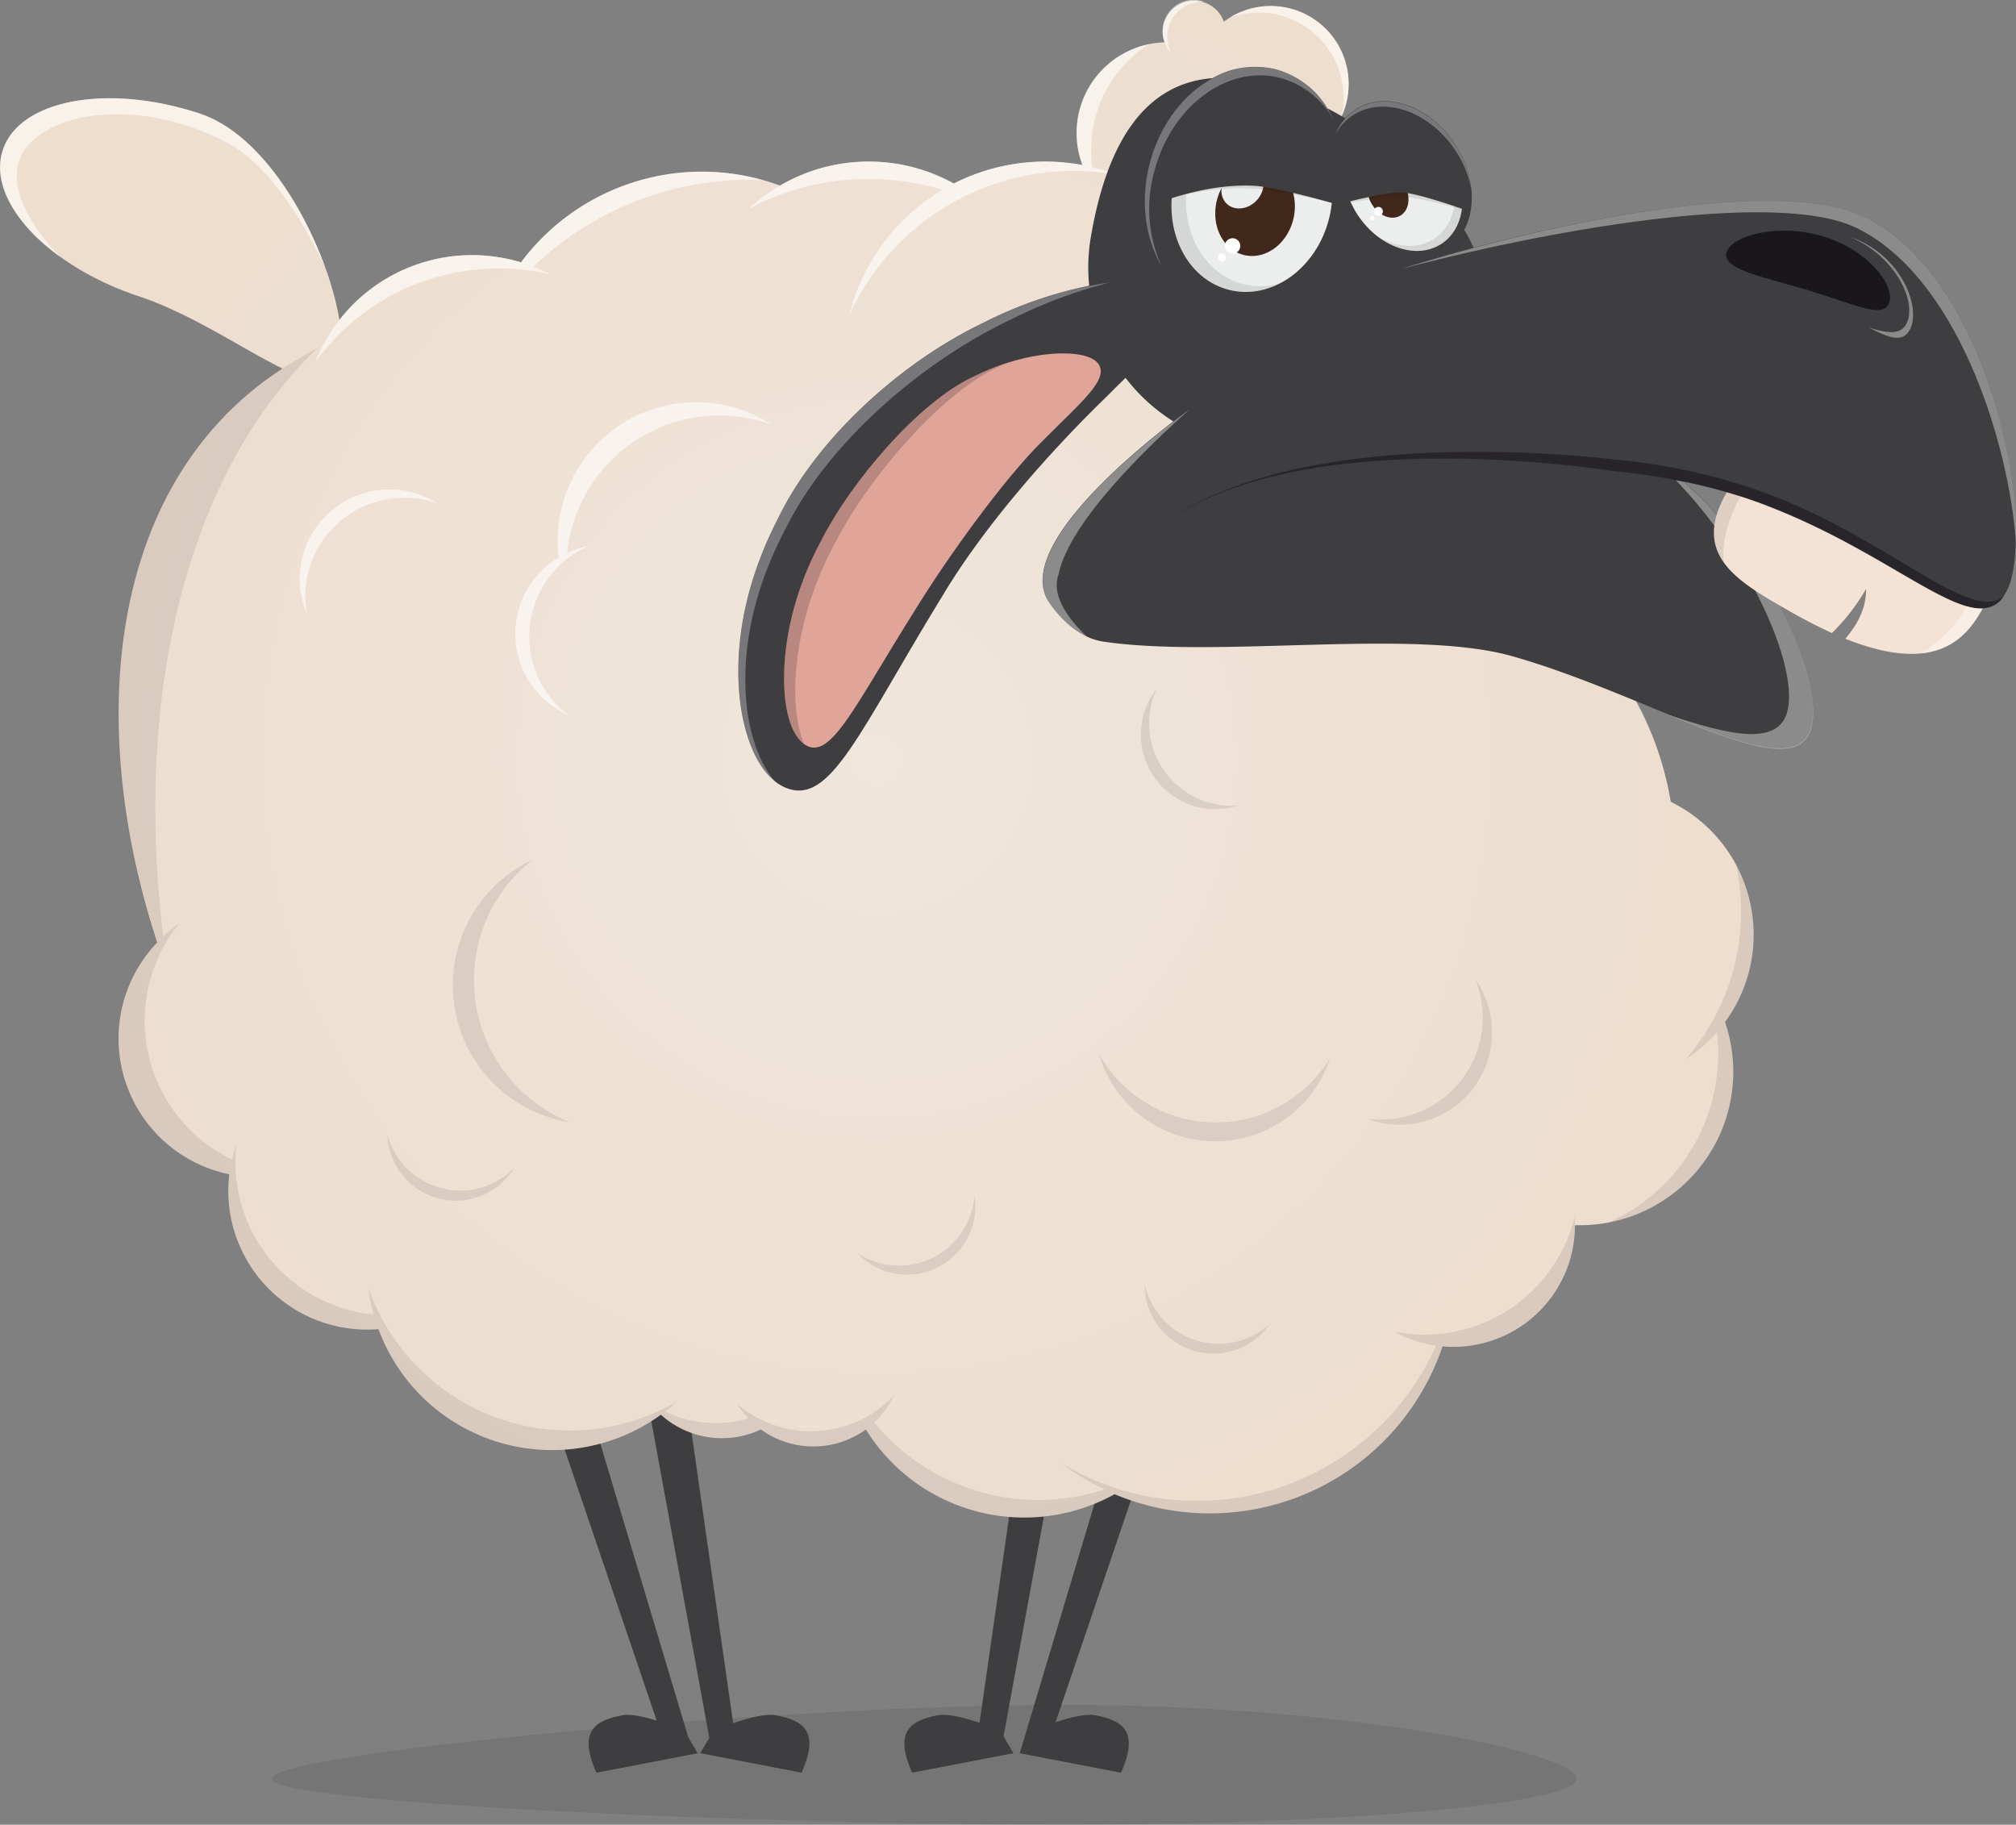 <svg xmlns="http://www.w3.org/2000/svg" xmlns:xlink="http://www.w3.org/1999/xlink" viewBox="0 0 576.06 521.38"><rect x="0" y="0" width="576.06" height="521.38" fill="#808080" stroke="none"/><defs><clipPath id="a" transform="translate(-11.97 -39.31)"><rect width="600" height="600" fill="none"/></clipPath><radialGradient id="b" cx="262.51" cy="256.09" r="234.27" gradientUnits="userSpaceOnUse"><stop offset="0" stop-color="#efe6dc"/><stop offset="1" stop-color="#eddece"/></radialGradient></defs><g clip-path="url(#a)"><path d="M316,526.42c81.83,0,146.51,13.78,146.51,21.07s-66.35,13.2-148.2,13.2S89.6,554.78,89.6,547.49,234.19,526.42,316,526.42Z" transform="translate(-11.97 -39.31)" fill="#1a171b" opacity="0.1"/><path d="M180.26,440.92h-11.2l30.55,90c-3.56-1.08-7.49-2-9.81-1.51-7.62,1.46-12.8,4.34-7.4,16.41l28.93-5.56-2.7-4.59Z" transform="translate(-11.97 -39.31)" fill="#3e3d40"/><path d="M233.63,529.39c-2.86-.55-8.11.9-12.16,2.27l-13-90.74h-11.2l17.38,94.94-2.58,4.38L241,545.8C246.43,533.73,241.25,530.85,233.63,529.39Z" transform="translate(-11.97 -39.31)" fill="#3e3d40"/><path d="M316.07,440.92h-11.2l-13,90.63c-4-1.33-9.07-2.7-11.85-2.16-7.62,1.46-12.8,4.34-7.4,16.41l28.93-5.56-2.83-4.8Z" transform="translate(-11.97 -39.31)" fill="#3e3d40"/><path d="M324.89,529.39c-2.65-.51-7.39.71-11.3,2l30.71-90.45H333.1l-29.74,99.32,28.93,5.56C337.69,533.73,332.51,530.85,324.89,529.39Z" transform="translate(-11.97 -39.31)" fill="#3e3d40"/><path d="M513.06,306.41a42.24,42.24,0,0,0-23.67-38A91.89,91.89,0,0,0,446,204.76a174,174,0,0,0-63.86-80.82,32.65,32.65,0,0,0-12.2-37.81c.13-.36.26-.72.38-1.08a22.54,22.54,0,0,0,4.76.51,22.27,22.27,0,1,0-13.4-40.05,9,9,0,0,0-17.47,2.75,8.84,8.84,0,0,0,.58,3.14,25.94,25.94,0,0,0-23.5,35.06,58.26,58.26,0,0,0-10.56-1,57.51,57.51,0,0,0-26.2,6.28,50.17,50.17,0,0,0-49.66.6,64.51,64.51,0,0,0-74,21.92,48.09,48.09,0,0,0-51.92,16.49c-3.25-20.14-19-52.11-39.87-59-26.3-8.7-51.49-4-56.26,10.39s12.67,33.19,39,41.89c15,5,30,15.32,40.87,20.58-50,32.52-56.47,101.05-35.81,164A39.59,39.59,0,0,0,77.5,374.83a39.62,39.62,0,0,0,42.61,44.24,52.88,52.88,0,0,0,80.7,24.46,26.07,26.07,0,0,0,25.86,5.31,26.93,26.93,0,0,0,2.71-1.1,25.58,25.58,0,0,0,30,0,53.29,53.29,0,0,0,71.08,18.5A70.22,70.22,0,0,0,424.17,424,34.73,34.73,0,0,0,462,389.39c.46,0,.92,0,1.38,0a43.86,43.86,0,0,0,41.5-58.05A42,42,0,0,0,513.06,306.41Z" transform="translate(-11.97 -39.31)" fill="url(#b)"/><path d="M69,71.78c-26.3-8.7-51.49-4-56.26,10.39-3.22,9.74,3.67,21.43,16.57,30.69C18.85,102.2,14.15,91,18.26,83.36c6.49-12.08,33.4-16.78,58.95-3.06,10.56,5.67,20.26,19.75,27.55,35.17C98.12,97.27,85.08,77.09,69,71.78Z" transform="translate(-11.97 -39.31)" fill="#fff" opacity="0.6"/><path d="M397.29,63.29a22.28,22.28,0,0,0-33.85-19,24.33,24.33,0,0,1,31.87,28.21A22.22,22.22,0,0,0,397.29,63.29Z" transform="translate(-11.97 -39.31)" fill="#fff" opacity="0.6"/><path d="M344.16,48.26a8.93,8.93,0,0,0,2.54,6.24,10,10,0,0,1,8.78-14.7,6.08,6.08,0,0,1,.61,0,8.93,8.93,0,0,0-11.93,8.43Z" transform="translate(-11.97 -39.31)" fill="#fff" opacity="0.6"/><path d="M191.72,91.82a64.25,64.25,0,0,0-30.91,22.48A48.07,48.07,0,0,0,102,142.92a64.51,64.51,0,0,1,67.14-25.22,48.69,48.69,0,0,0-4.77-2.16,89.1,89.1,0,0,1,65.49-24.78A64.18,64.18,0,0,0,191.72,91.82Z" transform="translate(-11.97 -39.31)" fill="#fff" opacity="0.6"/><path d="M319.58,77.31a25.89,25.89,0,0,0,1.67,9.15,57.81,57.81,0,0,0-36.77,5.32A50.13,50.13,0,0,0,225.92,99a72.79,72.79,0,0,1,55.33-5.44,57.77,57.77,0,0,0-26.55,35.69,70.49,70.49,0,0,1,76.48-40,57,57,0,0,0-7.09-2.18,34.71,34.71,0,0,1-.35-4.91,35.88,35.88,0,0,1,16.52-30.24A25.92,25.92,0,0,0,319.58,77.31Z" transform="translate(-11.97 -39.31)" fill="#fff" opacity="0.6"/><path d="M99.34,212.63A28.29,28.29,0,0,1,137,183.17a25.61,25.61,0,0,0-37.3,31.72C99.53,214.15,99.41,213.4,99.34,212.63Z" transform="translate(-11.97 -39.31)" fill="#fff" opacity="0.6"/><g opacity="0.1"><path d="M163.33,356.26A39.52,39.52,0,0,0,174.92,360c-1.08-.44-2.15-.9-3.21-1.43A43.75,43.75,0,0,1,164.1,285a39.58,39.58,0,0,0-.77,71.27Z" transform="translate(-11.97 -39.31)" fill="#1a171b"/><path d="M419.86,359.45a26.38,26.38,0,0,0,13.64-40.36c.3.72.57,1.45.81,2.21a29.16,29.16,0,0,1-31.76,37.64A26.27,26.27,0,0,0,419.86,359.45Z" transform="translate(-11.97 -39.31)" fill="#1a171b"/><path d="M339,358.9A34.61,34.61,0,0,0,387.3,351a34.2,34.2,0,0,0,4.81-9.48c-.52.87-1.08,1.73-1.68,2.57a38.24,38.24,0,0,1-64.5-3.77A34.49,34.49,0,0,0,339,358.9Z" transform="translate(-11.97 -39.31)" fill="#1a171b"/><path d="M359.33,270.47a21.31,21.31,0,0,0,6.47-1c-.63.05-1.26.08-1.9.08A23.55,23.55,0,0,1,342.56,236a21.31,21.31,0,0,0,16.77,34.51Z" transform="translate(-11.97 -39.31)" fill="#1a171b"/><path d="M513.06,306.41a42.06,42.06,0,0,0-5-20.05,65.32,65.32,0,0,1,1.39,13.36,64,64,0,0,1-6.17,27.52c-.42.89-.85,1.76-1.32,2.63A64.51,64.51,0,0,1,493.58,342a42.7,42.7,0,0,0,9-7.77,52.92,52.92,0,0,1-31.08,54.44,43.88,43.88,0,0,0,33.37-57.28A42,42,0,0,0,513.06,306.41Z" transform="translate(-11.97 -39.31)" fill="#1a171b"/><path d="M448.79,409.1a43.87,43.87,0,0,1-23.44,11.09c-.53.08-1.06.14-1.6.2a44.44,44.44,0,0,1-13.37-.61,34.51,34.51,0,0,0,11.94,4,74.92,74.92,0,0,1-89.85,41.25q-1.41-.42-2.79-.9a75.12,75.12,0,0,1-14.4-6.7,71.07,71.07,0,0,0,12.27,7.45,60.72,60.72,0,0,1-65.78-19.14,25.72,25.72,0,0,0,5.66-7.75,32.19,32.19,0,0,1-7.22,5.78c-.77.46-1.56.88-2.37,1.27A32.53,32.53,0,0,1,227.65,444a32.66,32.66,0,0,1-5.07-3.58,25.21,25.21,0,0,0,3.21,4.18,33,33,0,0,1-23.75-2q1.71-1.32,3.3-2.78-2.09,1.21-4.31,2.27l-1.16.54c-1.79.81-3.62,1.53-5.51,2.17a60.94,60.94,0,0,1-71.7-26c-.74-1.22-1.45-2.47-2.11-3.76a61.29,61.29,0,0,1-3.33-7.78,52.68,52.68,0,0,0,1.52,7.64,43.81,43.81,0,0,1-39.35-39.7,41.24,41.24,0,0,1-.16-4.15,42.54,42.54,0,0,1,.27-4.66,41.4,41.4,0,0,0-1.24,4.21,44,44,0,0,1-20.47-59c.36-.75.75-1.5,1.16-2.23A44.86,44.86,0,0,1,63,303.32a38.09,38.09,0,0,0-4.38,3.49C50,236.61,66,173.91,102.55,138.93c-59,29.58-67.74,102.8-45.77,169.7a39.59,39.59,0,0,0,20.73,66.2,39.19,39.19,0,0,0,1.82,17.53,39.61,39.61,0,0,0,40.77,26.72,52.85,52.85,0,0,0,66.62,31.74,52.24,52.24,0,0,0,14.08-7.3,26.07,26.07,0,0,0,25.87,5.32,25.77,25.77,0,0,0,2.72-1.1,25.55,25.55,0,0,0,30,0,53.3,53.3,0,0,0,71.08,18.49A70.22,70.22,0,0,0,424.17,424a34.72,34.72,0,0,0,37.74-37A43.93,43.93,0,0,1,448.79,409.1Z" transform="translate(-11.97 -39.31)" fill="#1a171b"/><path d="M290.44,386.84a19.59,19.59,0,0,0,0-6c0,.58-.1,1.15-.18,1.73a21.63,21.63,0,0,1-33.44,14.7,19.55,19.55,0,0,0,33.64-10.41Z" transform="translate(-11.97 -39.31)" fill="#1a171b"/><path d="M370.62,422a19.61,19.61,0,0,0,4.14-4.36c-.43.38-.87.76-1.33,1.12a21.63,21.63,0,0,1-34.34-12.45A19.57,19.57,0,0,0,370.62,422Z" transform="translate(-11.97 -39.31)" fill="#1a171b"/><path d="M154.93,377.66a19.57,19.57,0,0,0,3.91-4.56c-.41.41-.83.8-1.27,1.19a21.63,21.63,0,0,1-34.92-10.71,19.57,19.57,0,0,0,32.28,14.08Z" transform="translate(-11.97 -39.31)" fill="#1a171b"/></g><path d="M167.94,239.54a25.41,25.41,0,0,0,6.6,4.2c-.59-.45-1.18-.92-1.76-1.42a28.14,28.14,0,0,1-2.61-39.7,23.76,23.76,0,0,1,1.77-1.84c.63-.6,1.28-1.17,1.94-1.69a28,28,0,0,1,6.24-3.73,25.82,25.82,0,0,0-6.09,1.92,43.76,43.76,0,0,1,58.47-36.65,39.59,39.59,0,0,0-61,36.87c0,.36.07.71.11,1.07a25.46,25.46,0,0,0-3.67,41Z" transform="translate(-11.97 -39.31)" fill="#fff" opacity="0.6"/><path d="M544.32,101.09c-20-9.49-68.69-2.28-111.27,9a49.15,49.15,0,0,0-2.69-5.11c3.57-6.68,2.78-16.34-2.69-24.6-7.27-11-20-15.31-28.52-9.69a14.07,14.07,0,0,0-2.79,2.41q-2.53-1.5-5.09-2.84a24.88,24.88,0,0,0-15-11.2,24.63,24.63,0,0,0-17.82,2.58c-20.9,1.62-30.64,21-34.79,45.47a51.64,51.64,0,0,0-.46,13.84,118.16,118.16,0,0,0-30.38,10.65c-24.68,11.89-48,34-58.52,55.82-11.13,21.57-12.51,40.37-10.69,53.59,2,13.35,7.17,21.12,13,23.42,12.66,5.1,20.78-15.93,44.88-55.22,11.85-19.8,30.74-41.15,46.75-56.63,1.83-1.85,3.62-3.62,5.35-5.31a51.91,51.91,0,0,0,13.64,12.43c-15.2,11.74-45.44,37.78-35.31,52,5.36,7.55,10.85,10.21,15.15,10.91h0c33,4.94,88.61-3.92,117.2,4.24,40.23,11.48,80.17,38,85.18,20.44,3.73-13.09-11.64-48.52-36.4-70.44a151.51,151.51,0,0,1,24.39,7.1c39,15.12,60.35,40.21,68.18,23.72S582.12,119,544.32,101.09Z" transform="translate(-11.97 -39.31)" fill="#3e3d40"/><path d="M225.7,243.74c-2-13.35-.6-32.45,11.43-54.66,11.39-22.41,36.68-45.58,63.52-58.39A139.18,139.18,0,0,1,329.21,120a115.48,115.48,0,0,0-36.37,11.65c-24.68,11.89-48,34-58.52,55.82-11.13,21.57-12.51,40.37-10.69,53.59,1.64,11,5.46,18.24,10,21.72C230.06,258.83,227.15,252.5,225.7,243.74Z" transform="translate(-11.97 -39.31)" fill="#fff" opacity="0.3"/><path d="M325.48,142.87c-3.64-4-19.52-3.9-35.38,4.07-16.05,7.5-35,30.33-43.19,46.27-8.56,15.75-10.93,30-10.9,40.2s2.65,16.56,6,18.69c7.32,4.69,14-10.83,31.92-39.26,8.86-14.35,25-36.86,36.06-47.65C320.92,154.11,329.56,147.32,325.48,142.87Z" transform="translate(-11.97 -39.31)" fill="#e0a498"/><path d="M239.2,237c0-11,2.52-26.27,11.72-43.18,8.83-17.13,29.15-41.67,46.4-49.72.59-.3,1.19-.59,1.79-.87a65.17,65.17,0,0,0-9,3.73c-16.05,7.5-35,30.33-43.19,46.27-8.56,15.75-10.93,30-10.9,40.2.11,10,2.49,16.17,5.73,18.48C240.23,248.41,239.28,243.43,239.2,237Z" transform="translate(-11.97 -39.31)" fill="#1a171b" opacity="0.2"/><path d="M341.65,88.89c4.66-18.87,20.74-31.12,35.91-27.37a25.12,25.12,0,0,1,15.58,12.19c-3.46-7.31-9.34-12.74-16.85-14.6-15.16-3.75-31.24,8.5-35.91,27.37-2.61,10.58-1.08,21,3.44,28.76A39.75,39.75,0,0,1,341.65,88.89Z" transform="translate(-11.97 -39.31)" fill="#fff" opacity="0.3"/><path d="M376.15,70.05c-12.2-3-25,6.21-28.53,20.6s3.45,28.5,15.64,31.51,25-6.2,28.53-20.59S388.34,73.07,376.15,70.05Z" transform="translate(-11.97 -39.31)" fill="#eceded"/><path d="M373.79,86.38a10,10,0,0,0-6.1.45,5.08,5.08,0,0,1,3.88,1.4c2.16,2.14,1.86,5.94-.66,8.49s-6.32,2.88-8.48.74A5.19,5.19,0,0,1,361.05,93a16,16,0,0,0-1.37,3.58c-1.76,7.12,1.7,14.1,7.74,15.59s12.34-3.07,14.1-10.19S379.82,87.87,373.79,86.38Z" transform="translate(-11.97 -39.31)" fill="#41281b"/><path d="M367.39,120.54c-12.2-3-19.2-17.12-15.64-31.51,2.13-8.63,7.58-15.4,14.23-18.79-8.46,2.37-15.8,10.05-18.36,20.41-3.55,14.39,3.45,28.5,15.64,31.51a20.46,20.46,0,0,0,14.3-1.81A19.8,19.8,0,0,1,367.39,120.54Z" transform="translate(-11.97 -39.31)" opacity="0.1"/><path d="M425.76,83.74c-6.09-9.21-16.81-12.85-23.93-8.13s-7.95,16-1.85,25.2,16.81,12.85,23.93,8.13S431.86,92.94,425.76,83.74Z" transform="translate(-11.97 -39.31)" fill="#eceded"/><path d="M413.05,91.64c-1.57-2.49-4.06-3.83-6.25-3.6a4.08,4.08,0,0,1,1.44,1.4c1,1.61.86,3.61-.35,4.45s-3,.21-4-1.41a4.44,4.44,0,0,1-.63-1.72,7.86,7.86,0,0,0,.87,7.12c2.08,3.3,5.77,4.59,8.24,2.87S415.13,95,413.05,91.64Z" transform="translate(-11.97 -39.31)" fill="#41281b"/><path d="M425.76,83.74a24.37,24.37,0,0,0-7.67-7.46,25.43,25.43,0,0,1,5.58,6c6.09,9.21,5.26,20.49-1.86,25.21-4.65,3.08-10.83,2.59-16.25-.68,5.87,4.52,13.09,5.6,18.35,2.11C431,104.23,431.86,92.94,425.76,83.74Z" transform="translate(-11.97 -39.31)" opacity="0.1"/><path d="M363.87,107.4a2.2,2.2,0,1,0,2.48,1.88A2.2,2.2,0,0,0,363.87,107.4Z" transform="translate(-11.97 -39.31)" fill="#fff"/><path d="M361,111.73a1.13,1.13,0,1,0,1.27,1A1.12,1.12,0,0,0,361,111.73Z" transform="translate(-11.97 -39.31)" fill="#fff"/><path d="M405.67,98.44a1.27,1.27,0,0,0-1.09,1.44,1.27,1.27,0,1,0,2.52-.35A1.27,1.27,0,0,0,405.67,98.44Z" transform="translate(-11.97 -39.31)" fill="#fff"/><path d="M404,101a.67.67,0,0,0-.57.74A.66.66,0,1,0,404,101Z" transform="translate(-11.97 -39.31)" fill="#fff"/><path d="M518.08,180.77a170.27,170.27,0,0,0-44.78-10.16c-.95-.09-100.4-13-136,24.73,35.6-37.77,134.49-21.54,135.45-21.46,15,1.49,30.15,4.5,44.77,10.17,37.3,14.46,58.45,38,67.07,25.65C574.92,217.36,553.23,194.41,518.08,180.77Z" transform="translate(-11.97 -39.31)" fill="#1a171b" opacity="0.6"/><path d="M314.47,203.35c3-14.93,25.94-36.88,37.48-47.13h0c-12.13,8.93-51.31,39.62-40,55.57,3.63,5.11,7.31,8,10.64,9.51C315.88,214.8,312.5,208.71,314.47,203.35Z" transform="translate(-11.97 -39.31)" fill="#fff" opacity="0.4"/><path d="M544.32,101.09c-23.32-11.07-85.65.57-131.81,15,49-12.82,108.3-21.92,129.66-11.78C570.88,117.91,585.89,165,588,194.1,588.57,167.05,575.32,115.81,544.32,101.09Z" transform="translate(-11.97 -39.31)" fill="#fff" opacity="0.4"/><path d="M505.3,111.44c-1.51,4.9,11.14,7.1,24,11s21,8.17,22.53,3.27-5.9-14.85-18.74-18.81S506.81,106.54,505.3,111.44Z" transform="translate(-11.97 -39.31)" fill="#1a171b"/><path d="M544,108.4a28.94,28.94,0,0,0-3.47-1.45c12.37,5.19,18.67,17.26,16.62,23.82-1.34,4.27-5.14,4-11.09,2.16,5.9,3.08,9.75,4.38,11.72.41C560.71,127.38,556,114.39,544,108.4Z" transform="translate(-11.97 -39.31)" fill="#fff" opacity="0.4"/><path d="M394,97.7c.87-13.64-3.35-28.53-17.72-31.78-15.74-3.57-29.06,11.13-33,27.08a35.63,35.63,0,0,0-.81,4.47s14.32-7.37,28.15-6.61C377.14,91.23,394,97.7,394,97.7Z" transform="translate(-11.97 -39.31)" fill="#3e3d40"/><path d="M370.68,81.47c-6.89-1.17-19,8.73-23.9,14.46a70.68,70.68,0,0,1,23.41-2.71c5.4.3,18.1,2.88,22.35,4.07C384.84,86,372.69,81.81,370.68,81.47Z" transform="translate(-11.97 -39.31)" opacity="0.1"/><path d="M394,97.7c.87-13.64-3.35-28.53-17.72-31.78-15.74-3.57-29.06,11.13-33,27.08a35.63,35.63,0,0,0-.81,4.47s14.06-5.84,27.89-5.07C376.87,92.76,394,97.7,394,97.7Z" transform="translate(-11.97 -39.31)" fill="#3e3d40"/><path d="M425.76,83.74c-6.09-9.21-16.81-12.85-23.93-8.13-6.2,4.1-7.63,13.2-3.86,21.56,4.81-.82,11.61-1.85,14.71-1.71,3.73.16,12.73,2.5,17,3.65A22.83,22.83,0,0,0,425.76,83.74Z" transform="translate(-11.97 -39.31)" opacity="0.1"/><path d="M392.62,98.13C392.29,86,395.35,72,406.57,69.91c12.29-2.26,22.25,11.5,24.9,25.84a37.13,37.13,0,0,1,.52,4s-14.47-5.23-19.44-5.45S392.62,98.13,392.62,98.13Z" transform="translate(-11.97 -39.31)" fill="#3e3d40"/><path d="M398.44,72.32c8.75-5.79,21.91-1.32,29.4,10a30.41,30.41,0,0,1,4.58,11.16,29,29,0,0,0-4.75-13c-7.27-11-20-15.31-28.52-9.69a15.08,15.08,0,0,0-5.57,6.85A15.23,15.23,0,0,1,398.44,72.32Z" transform="translate(-11.97 -39.31)" fill="#fff" opacity="0.3"/><path d="M493.13,177c-.76-.16-1.51-.31-2.27-.45,21.19,21.95,34.6,52.45,32,65.31-2.16,10.74-15.78,7.87-34.42,1.6,21.57,8.86,38,14.82,41.08,4C533.26,234.3,517.89,198.87,493.13,177Z" transform="translate(-11.97 -39.31)" fill="#fff" opacity="0.4"/><path d="M505.36,180c-10.33,17.91,3.06,25.39,17.77,33.83,4.46,2.56,8.55,4.65,12.31,6.35a59.68,59.68,0,0,0,9.73-12.56c.11,5.36-2.4,10.08-5.9,14.19,25.84,10.34,34.45,0,39.21-8.61-10.9.49-30.57-17.33-61-29.11C513.51,182.49,509.44,181.14,505.36,180Z" transform="translate(-11.97 -39.31)" fill="#f4e3d5"/><path d="M505.36,180c-5,8.7-4.45,14.94-.84,20-.53-5.37.85-11.54,4.79-18.83C508,180.73,506.68,180.34,505.36,180Z" transform="translate(-11.97 -39.31)" fill="#1a171b" opacity="0.1"/><path d="M561,226c9.8-1,14.45-7.28,17.51-12.79a14.13,14.13,0,0,1-4.45-.62A40.19,40.19,0,0,1,561,226Z" transform="translate(-11.97 -39.31)" fill="#fff" opacity="0.4"/></g></svg>